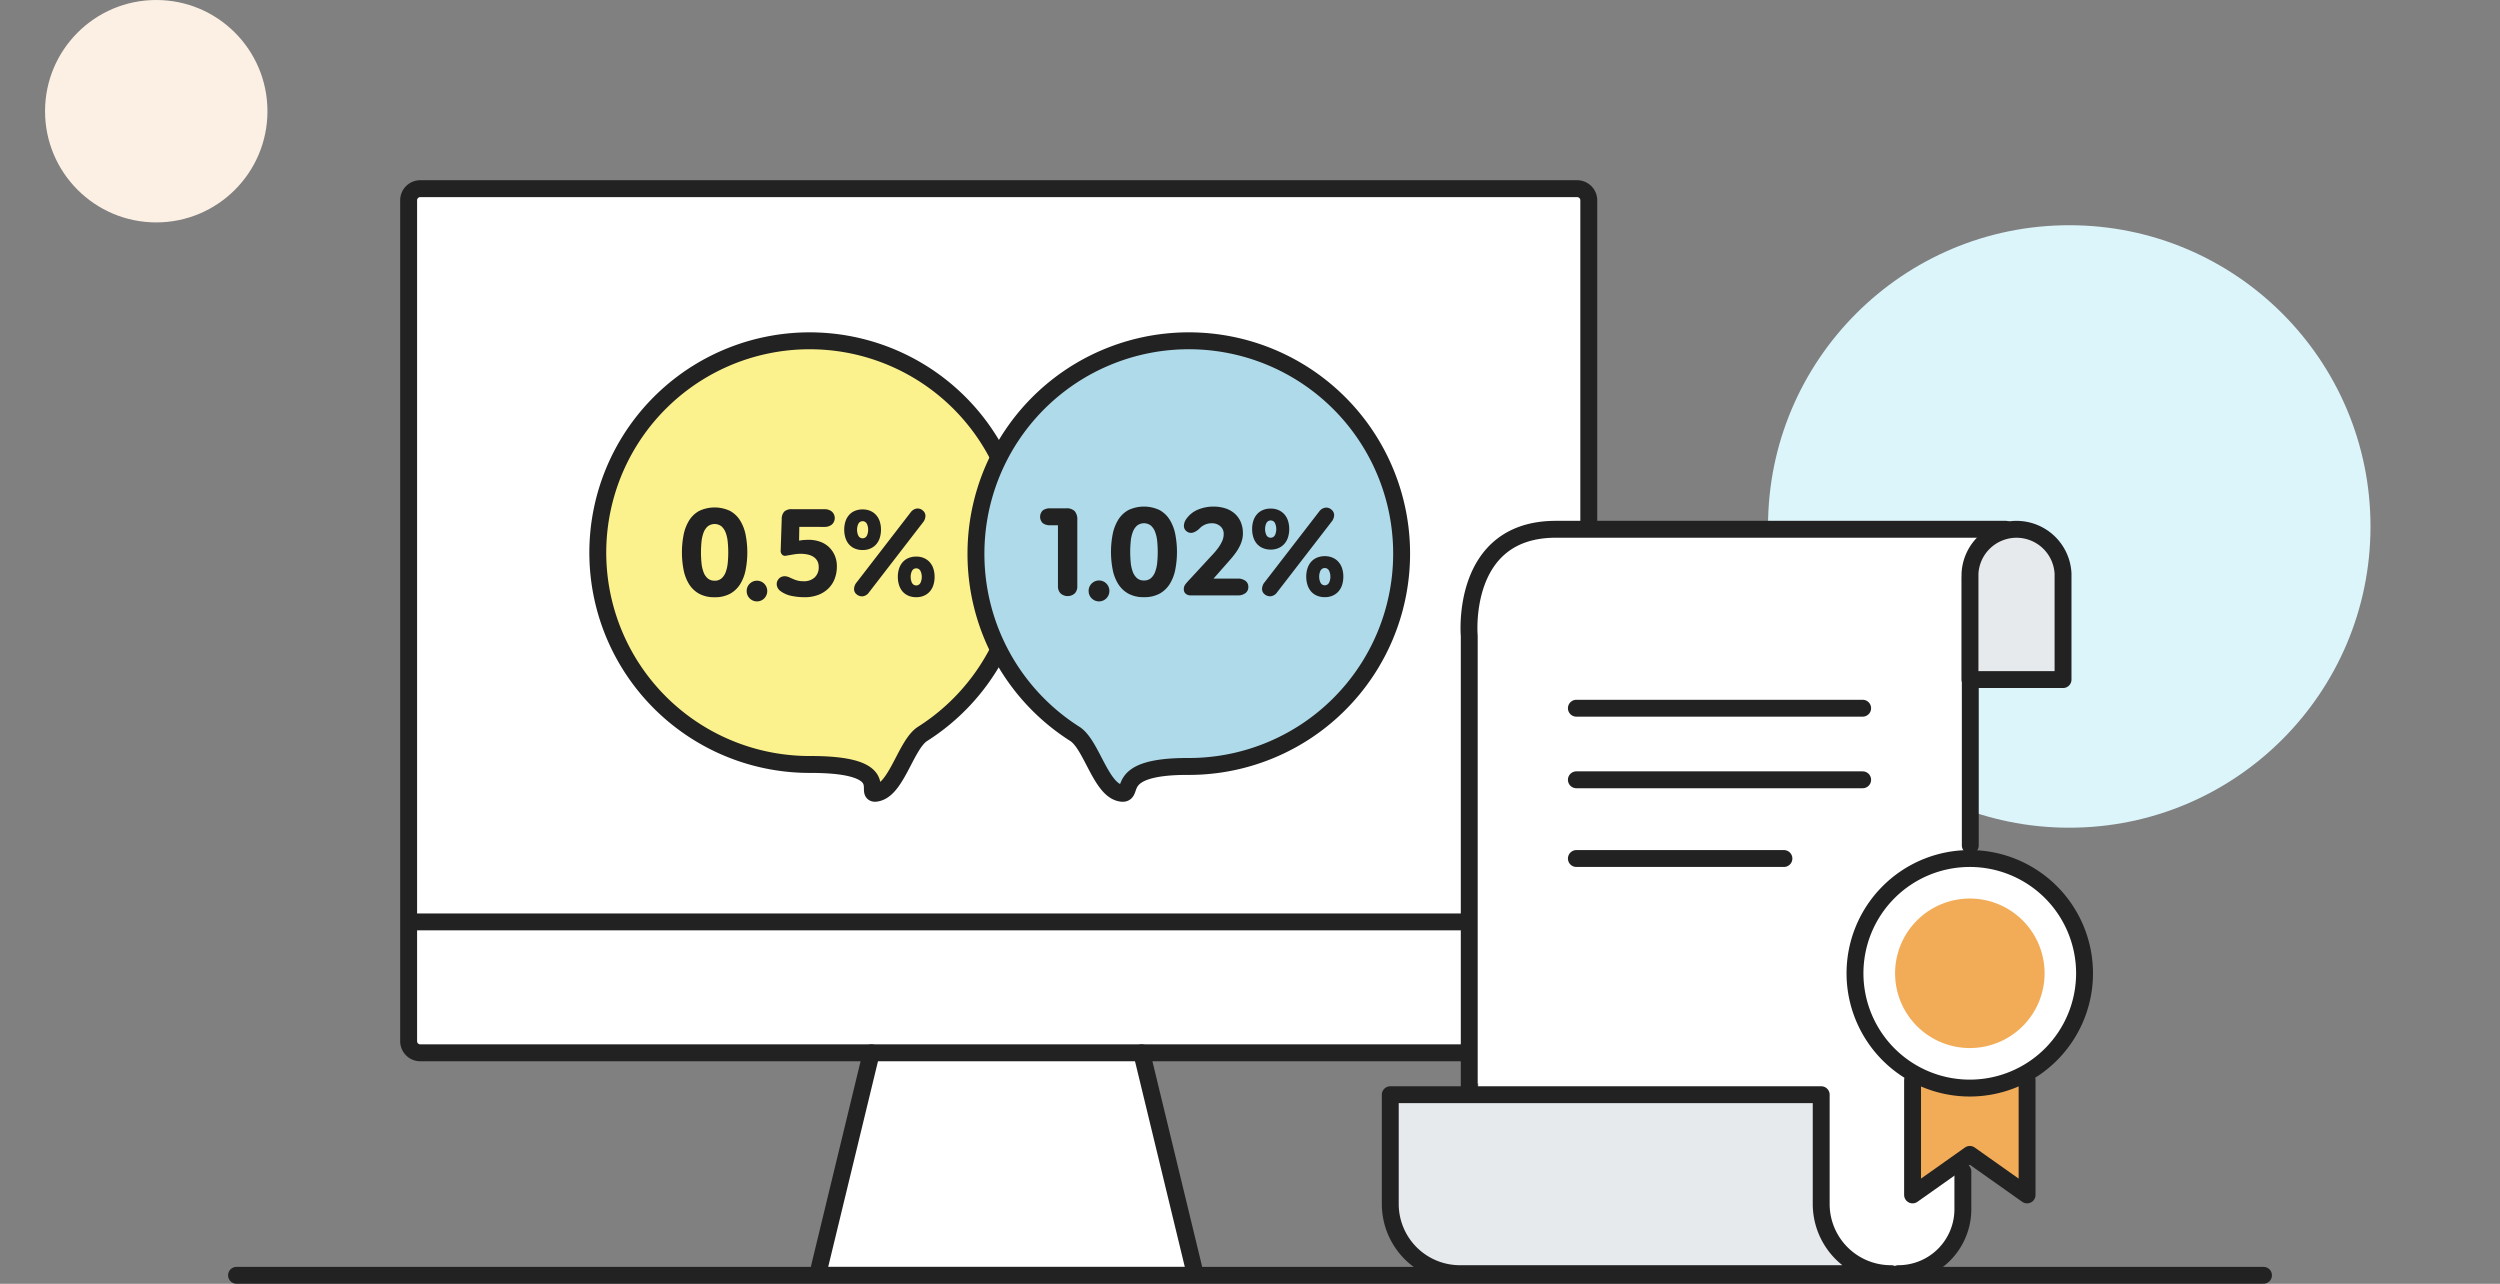 <svg xmlns="http://www.w3.org/2000/svg" width="444" height="228" viewBox="0 0 444 228">
    <rect x="0" y="0" width="444" height="228" fill="#808080" stroke="none"/>
    <g transform="translate(-436 -767)">
        <circle data-name="Ellipse 2" cx="53.5" cy="53.5" r="53.5" transform="translate(750 807)" style="fill:#dcf5fb"/>
        <circle data-name="Ellipse 2" cx="19.75" cy="19.75" r="19.75" transform="translate(444 767)" style="fill:#fbf0e3"/>
    </g>
    <g data-name="그룹 632730">
        <g data-name="그룹 632723">
            <path data-name="패스 12948" d="M9 0h48l9 38H0z" transform="translate(146 187)" style="fill:#fff"/>
            <path data-name="패스 12799" d="M327.6 227.712H139.485a2.068 2.068 0 0 1-2.054-2.069V76.309a2.068 2.068 0 0 1 2.054-2.069H344.97a2.069 2.069 0 0 1 2.055 2.069v60.006" style="stroke-width:3.003px;stroke:#222;stroke-linecap:round;stroke-linejoin:round;fill:#fff" transform="translate(-64.858 -40.732)"/>
            <g data-name="그룹 632718">
                <path data-name="선 2440" transform="translate(145.515 186.98)" style="fill:none;stroke-width:3.003px;stroke:#222;stroke-linecap:round;stroke-linejoin:round" d="M9.233 0 0 38.136"/>
                <path data-name="선 2441" transform="translate(202.761 186.98)" style="fill:none;stroke-width:3.003px;stroke:#222;stroke-linecap:round;stroke-linejoin:round" d="m0 0 9.233 38.136"/>
            </g>
            <path data-name="선 2442" transform="translate(73.495 163.727)" style="stroke-width:2.992px;stroke:#222;stroke-linecap:round;stroke-linejoin:round;fill:#fff" d="M0 0h188.244"/>
            <g data-name="그룹 632722">
                <g data-name="그룹 632719">
                    <path data-name="패스 12800" d="M246.269 139.056a37.834 37.834 0 0 1-17.559 32.01c-2.864 1.817-4.523 9.452-7.841 10.441-3.378 1.006 3.907-5.007-12.049-5.007a37.621 37.621 0 1 1 37.449-37.444z" style="fill:#fcf28d;stroke-width:3.003px;stroke:#222;stroke-linecap:round;stroke-linejoin:round" transform="translate(-64.858 -40.732)"/>
                    <path data-name="패스 12801" d="M238.187 139.056a37.833 37.833 0 0 0 17.557 32.01c2.865 1.817 4.524 9.452 7.841 10.441 3.378 1.006-1.912-4.652 12.123-4.652a37.8 37.8 0 1 0-37.521-37.8z" style="fill:#afdae9;stroke-width:3.003px;stroke:#222;stroke-linecap:round;stroke-linejoin:round" transform="translate(-64.858 -40.732)"/>
                </g>
                <g data-name="그룹 632720">
                    <path data-name="패스 12802" d="M256.189 144.848a1.777 1.777 0 0 1-.455 1.273 1.892 1.892 0 0 1-2.517 0 1.75 1.75 0 0 1-.466-1.273V134.02h-1.388a2.159 2.159 0 0 1-1.284-.356 1.575 1.575 0 0 1 0-2.3 2.165 2.165 0 0 1 1.284-.354h2.837a2 2 0 0 1 1.522.5 2.235 2.235 0 0 1 .466 1.565z" style="fill:#222" transform="translate(-64.858 -40.732)"/>
                    <path data-name="패스 12803" d="M258.2 145.683a1.8 1.8 0 0 1 .539-1.316 1.839 1.839 0 0 1 2.609 0 1.875 1.875 0 0 1 0 2.63 1.839 1.839 0 0 1-2.609 0 1.8 1.8 0 0 1-.539-1.314z" style="fill:#222" transform="translate(-64.858 -40.732)"/>
                    <path data-name="패스 12804" d="M268.027 146.788a5.617 5.617 0 0 1-2.774-.626 4.964 4.964 0 0 1-1.8-1.711 7.589 7.589 0 0 1-.984-2.556 16.578 16.578 0 0 1 0-6.281 7.7 7.7 0 0 1 .984-2.566 4.928 4.928 0 0 1 1.8-1.722 6.466 6.466 0 0 1 5.551 0 4.918 4.918 0 0 1 1.8 1.722 7.717 7.717 0 0 1 .984 2.566 16.578 16.578 0 0 1 0 6.281 7.61 7.61 0 0 1-.984 2.556 4.953 4.953 0 0 1-1.8 1.711 5.623 5.623 0 0 1-2.777.626zm0-2.964a1.815 1.815 0 0 0 1.244-.416 2.77 2.77 0 0 0 .745-1.127 6.489 6.489 0 0 0 .363-1.627 19.489 19.489 0 0 0 0-3.8 6.489 6.489 0 0 0-.363-1.627 2.85 2.85 0 0 0-.745-1.137 2.016 2.016 0 0 0-2.484 0 2.843 2.843 0 0 0-.747 1.137 6.279 6.279 0 0 0-.362 1.627 19.076 19.076 0 0 0 0 3.8 6.279 6.279 0 0 0 .362 1.627 2.763 2.763 0 0 0 .747 1.127 1.812 1.812 0 0 0 1.24.416z" style="fill:#222" transform="translate(-64.858 -40.732)"/>
                    <path data-name="패스 12805" d="M284.757 143.491a2.157 2.157 0 0 1 1.265.377 1.264 1.264 0 0 1 .538 1.105 1.292 1.292 0 0 1-.538 1.116 2.122 2.122 0 0 1-1.265.387h-8.431a1.351 1.351 0 0 1-.87-.282.991.991 0 0 1-.351-.824 1.31 1.31 0 0 1 .227-.794 7.262 7.262 0 0 1 .539-.647l3.293-3.567q.519-.564 1.057-1.137a12.185 12.185 0 0 0 .972-1.168 6.815 6.815 0 0 0 .715-1.21 3.066 3.066 0 0 0 .279-1.284 1.727 1.727 0 0 0-.609-1.377 2.184 2.184 0 0 0-1.46-.521 2.967 2.967 0 0 0-2.2.9 3.341 3.341 0 0 1-.56.458 2.437 2.437 0 0 1-.579.281 1.294 1.294 0 0 1-.59.053 1.192 1.192 0 0 1-.569-.25 1.174 1.174 0 0 1-.5-.982 2.137 2.137 0 0 1 .415-1.211 4.7 4.7 0 0 1 2.07-1.669 7.064 7.064 0 0 1 2.776-.542 6.742 6.742 0 0 1 2.1.313 4.608 4.608 0 0 1 1.658.927 4.229 4.229 0 0 1 1.076 1.5 5.072 5.072 0 0 1 .384 2.034 4.53 4.53 0 0 1-.177 1.253 6.051 6.051 0 0 1-.488 1.188 8.541 8.541 0 0 1-.714 1.126c-.268.363-.556.716-.86 1.065l-2.982 3.38z" style="fill:#222" transform="translate(-64.858 -40.732)"/>
                    <path data-name="패스 12806" d="M293.823 134.687a4.773 4.773 0 0 1-.216 1.471 3.194 3.194 0 0 1-.643 1.158 2.948 2.948 0 0 1-1.035.75 3.4 3.4 0 0 1-1.4.272 3.477 3.477 0 0 1-1.409-.272 2.835 2.835 0 0 1-1.035-.75 3.3 3.3 0 0 1-.632-1.158 4.8 4.8 0 0 1-.217-1.471 4.706 4.706 0 0 1 .217-1.461 3.3 3.3 0 0 1 .632-1.147 2.849 2.849 0 0 1 1.035-.751 3.511 3.511 0 0 1 1.409-.271 3.428 3.428 0 0 1 1.4.271 2.963 2.963 0 0 1 1.035.751 3.2 3.2 0 0 1 .643 1.147 4.677 4.677 0 0 1 .216 1.461zm-4.349 11.6a1.18 1.18 0 0 1-.476-.969 1.915 1.915 0 0 1 .456-1.179l9.692-12.561a1.658 1.658 0 0 1 1.058-.677 1.347 1.347 0 0 1 1.118.344 1.233 1.233 0 0 1 .477.98 1.9 1.9 0 0 1-.457 1.168l-9.694 12.561a1.609 1.609 0 0 1-1.044.668 1.463 1.463 0 0 1-1.13-.335zm2.049-11.6a2.408 2.408 0 0 0-.225-1.044.853.853 0 0 0-1.534 0 2.409 2.409 0 0 0-.227 1.044 2.45 2.45 0 0 0 .227 1.064.852.852 0 0 0 1.534 0 2.45 2.45 0 0 0 .226-1.064zm11.91 8.45a4.774 4.774 0 0 1-.217 1.472 3.179 3.179 0 0 1-.642 1.157 2.959 2.959 0 0 1-1.034.751 3.434 3.434 0 0 1-1.4.271 3.5 3.5 0 0 1-1.408-.271 2.853 2.853 0 0 1-1.036-.751 3.264 3.264 0 0 1-.63-1.157 4.775 4.775 0 0 1-.219-1.472 4.669 4.669 0 0 1 .219-1.46 3.293 3.293 0 0 1 .63-1.148 2.862 2.862 0 0 1 1.036-.75 3.485 3.485 0 0 1 1.408-.272 3.418 3.418 0 0 1 1.4.272 2.969 2.969 0 0 1 1.034.75 3.206 3.206 0 0 1 .642 1.148 4.669 4.669 0 0 1 .218 1.459zm-2.3 0a2.408 2.408 0 0 0-.227-1.043.852.852 0 0 0-1.533 0 2.408 2.408 0 0 0-.228 1.043 2.458 2.458 0 0 0 .228 1.065.852.852 0 0 0 1.533 0 2.458 2.458 0 0 0 .229-1.066z" style="fill:#222" transform="translate(-64.858 -40.732)"/>
                </g>
                <g data-name="그룹 632721">
                    <path data-name="패스 12807" d="M191.773 146.8a5.572 5.572 0 0 1-2.749-.62 4.907 4.907 0 0 1-1.785-1.7 7.532 7.532 0 0 1-.975-2.533 16.435 16.435 0 0 1 0-6.223 7.647 7.647 0 0 1 .975-2.543 4.885 4.885 0 0 1 1.785-1.706 6.41 6.41 0 0 1 5.5 0 4.886 4.886 0 0 1 1.785 1.706 7.647 7.647 0 0 1 .975 2.543 16.435 16.435 0 0 1 0 6.223 7.532 7.532 0 0 1-.975 2.533 4.907 4.907 0 0 1-1.785 1.7 5.571 5.571 0 0 1-2.751.62zm0-2.936a1.8 1.8 0 0 0 1.232-.413 2.748 2.748 0 0 0 .739-1.116 6.327 6.327 0 0 0 .359-1.612 19.127 19.127 0 0 0 0-3.762 6.345 6.345 0 0 0-.359-1.613 2.843 2.843 0 0 0-.739-1.126 2 2 0 0 0-2.462 0 2.822 2.822 0 0 0-.739 1.126 6.345 6.345 0 0 0-.359 1.613 19.124 19.124 0 0 0 0 3.762 6.327 6.327 0 0 0 .359 1.612 2.728 2.728 0 0 0 .739 1.116 1.8 1.8 0 0 0 1.23.408z" style="fill:#222" transform="translate(-64.858 -40.732)"/>
                    <path data-name="패스 12808" d="M197.469 145.7a1.788 1.788 0 0 1 .534-1.3 1.824 1.824 0 0 1 2.586 0 1.858 1.858 0 0 1 0 2.606A1.824 1.824 0 0 1 198 147a1.783 1.783 0 0 1-.531-1.3z" style="fill:#222" transform="translate(-64.858 -40.732)"/>
                    <path data-name="패스 12809" d="m206.817 134.308-.041 2.44c.164-.027.314-.052.451-.072s.267-.034.39-.042l.39-.02c.137-.007.3-.011.493-.011a5.869 5.869 0 0 1 1.99.332 4.455 4.455 0 0 1 1.581.951 4.513 4.513 0 0 1 1.036 1.488 4.806 4.806 0 0 1 .38 1.944 6.1 6.1 0 0 1-.38 2.18 4.819 4.819 0 0 1-1.118 1.737 5.19 5.19 0 0 1-1.807 1.148 6.688 6.688 0 0 1-2.421.413 11.47 11.47 0 0 1-2.359-.237 4.883 4.883 0 0 1-1.991-.9 1.556 1.556 0 0 1-.585-.951 1.331 1.331 0 0 1 .277-1.1 1.236 1.236 0 0 1 .431-.372 1.513 1.513 0 0 1 .5-.155 1.56 1.56 0 0 1 .5.02 2.839 2.839 0 0 1 .451.135c.4.194.791.362 1.181.506a4.05 4.05 0 0 0 1.405.217 2.758 2.758 0 0 0 1.97-.674 2.4 2.4 0 0 0 .719-1.837 2.19 2.19 0 0 0-.257-1.11 2.064 2.064 0 0 0-.7-.727 3.085 3.085 0 0 0-1.026-.4 6.031 6.031 0 0 0-1.262-.126 7.671 7.671 0 0 0-1.282.125l-1.222.207a.761.761 0 0 1-.749-.176.989.989 0 0 1-.256-.775l.184-5.505a1.951 1.951 0 0 1 .442-1.36 1.864 1.864 0 0 1 1.384-.433h5.808a1.976 1.976 0 0 1 1.263.413 1.542 1.542 0 0 1 0 2.316 1.971 1.971 0 0 1-1.263.413z" style="fill:#222" transform="translate(-64.858 -40.732)"/>
                    <path data-name="패스 12810" d="M221.32 134.8a4.749 4.749 0 0 1-.215 1.458 3.16 3.16 0 0 1-.636 1.148 2.939 2.939 0 0 1-1.025.743 3.374 3.374 0 0 1-1.385.269 3.447 3.447 0 0 1-1.4-.269 2.816 2.816 0 0 1-1.025-.743 3.248 3.248 0 0 1-.626-1.148 4.749 4.749 0 0 1-.215-1.458 4.65 4.65 0 0 1 .215-1.447 3.258 3.258 0 0 1 .626-1.137 2.807 2.807 0 0 1 1.025-.744 3.464 3.464 0 0 1 1.4-.268 3.39 3.39 0 0 1 1.385.268 2.929 2.929 0 0 1 1.025.744 3.169 3.169 0 0 1 .636 1.137 4.65 4.65 0 0 1 .215 1.447zm-4.309 11.5a1.168 1.168 0 0 1-.472-.961 1.894 1.894 0 0 1 .452-1.168l9.6-12.445a1.643 1.643 0 0 1 1.047-.671 1.336 1.336 0 0 1 1.108.341 1.216 1.216 0 0 1 .472.971 1.877 1.877 0 0 1-.452 1.157l-9.6 12.446a1.6 1.6 0 0 1-1.036.662 1.453 1.453 0 0 1-1.119-.332zm2.031-11.495a2.381 2.381 0 0 0-.225-1.034.844.844 0 0 0-1.519 0 2.381 2.381 0 0 0-.225 1.034 2.416 2.416 0 0 0 .225 1.054.844.844 0 0 0 1.519 0 2.416 2.416 0 0 0 .225-1.059zm11.8 8.372a4.744 4.744 0 0 1-.215 1.458 3.166 3.166 0 0 1-.636 1.148 2.958 2.958 0 0 1-1.026.744 3.407 3.407 0 0 1-1.385.268 3.476 3.476 0 0 1-1.4-.268 2.834 2.834 0 0 1-1.026-.744 3.24 3.24 0 0 1-.626-1.148 4.744 4.744 0 0 1-.215-1.458 4.659 4.659 0 0 1 .215-1.447 3.259 3.259 0 0 1 .626-1.137 2.82 2.82 0 0 1 1.026-.743 3.442 3.442 0 0 1 1.4-.269 3.374 3.374 0 0 1 1.385.269 2.943 2.943 0 0 1 1.026.743 3.185 3.185 0 0 1 .636 1.137 4.659 4.659 0 0 1 .215 1.446zm-2.278 0a2.377 2.377 0 0 0-.226-1.033.843.843 0 0 0-1.518 0 2.363 2.363 0 0 0-.226 1.033 2.41 2.41 0 0 0 .226 1.055.844.844 0 0 0 1.518 0 2.424 2.424 0 0 0 .227-1.056z" style="fill:#222" transform="translate(-64.858 -40.732)"/>
                </g>
            </g>
        </g>
        <g data-name="그룹 1819">
            <g data-name="그룹 1817">
                <g data-name="그룹 1814">
                    <path data-name="패스 7378" d="M405.2 640.759v64.3s.566 11.29-10.841 13.384-76.069 0-76.069 0v-70.064z" transform="translate(-55.755 -491.77)" style="fill:#fff"/>
                    <path data-name="패스 2948" d="M408.209 180.148v-47.279a9.427 9.427 0 0 1 6.307-8.869H334.6c-17.087 0-15.377 18.933-15.377 18.933v80.217" transform="translate(-58.285 -30)" style="stroke-width:3px;stroke:#222;stroke-linecap:round;stroke-linejoin:round;fill:#fff"/>
                    <path data-name="패스 2949" d="M379.18 231.868a11.44 11.44 0 0 0 11.44-11.44v-6.7" transform="translate(-42.016 -5.669)" style="stroke-width:3px;fill:none;stroke:#222;stroke-linecap:round;stroke-linejoin:round"/>
                </g>
                <g data-name="그룹 1815">
                    <path data-name="패스 2950" d="M320.628 234.779h76.532a12.376 12.376 0 0 1-12.448-12.3V203H308.18v19.475a12.376 12.376 0 0 0 12.448 12.304z" transform="translate(-61.267 -8.579)" style="fill:#e6eaed;stroke-width:3px;stroke:#222;stroke-linecap:round;stroke-linejoin:round"/>
                </g>
                <g data-name="그룹 1816">
                    <path data-name="선 815" transform="translate(279.963 138.491)" style="stroke-width:3px;fill:none;stroke:#222;stroke-linecap:round;stroke-linejoin:round" d="M0 0h50.846"/>
                    <path data-name="선 816" style="stroke-width:3px;fill:none;stroke:#222;stroke-linecap:round;stroke-linejoin:round" d="M0 0h50.846" transform="translate(279.963 125.779)"/>
                    <path data-name="선 817" transform="translate(279.963 152.473)" style="stroke-width:3px;fill:none;stroke:#222;stroke-linecap:round;stroke-linejoin:round" d="M0 0h36.863"/>
                </g>
                <path data-name="패스 2951" d="M405.7 150.694v-18.832a8.273 8.273 0 0 0-16.525 0v18.832z" transform="translate(-39.304 -30)" style="fill:#e6eaed;stroke-width:3px;stroke:#222;stroke-linecap:round;stroke-linejoin:round"/>
            </g>
            <g data-name="그룹 1818">
                <path data-name="패스 2952" d="M401.49 200.964v20.384l-10.169-7.194-10.169 7.194v-20.384" transform="translate(-41.48 -9.131)" style="fill:#f2ac58;stroke-width:3px;stroke:#222;stroke-linecap:round;stroke-linejoin:round"/>
                <path data-name="패스 2953" d="M393.517 210.768a20.384 20.384 0 1 1 20.34-20.383 20.382 20.382 0 0 1-20.34 20.383z" transform="translate(-43.642 -17.527)" style="stroke-width:3px;stroke:#222;stroke-linecap:round;stroke-linejoin:round;fill:#fff"/>
                <path data-name="패스 2954" d="M392 202.144a13.276 13.276 0 1 1 13.248-13.275A13.274 13.274 0 0 1 392 202.144z" transform="translate(-42.129 -16.011)" style="fill:#f2ac58"/>
            </g>
        </g>
    </g>
    <path data-name="패스 12818" d="M466.858 267.225h-360" style="stroke-width:2.992px;fill:none;stroke:#222;stroke-linecap:round;stroke-linejoin:round" transform="translate(-64.858 -40.732)"/>
</svg>

